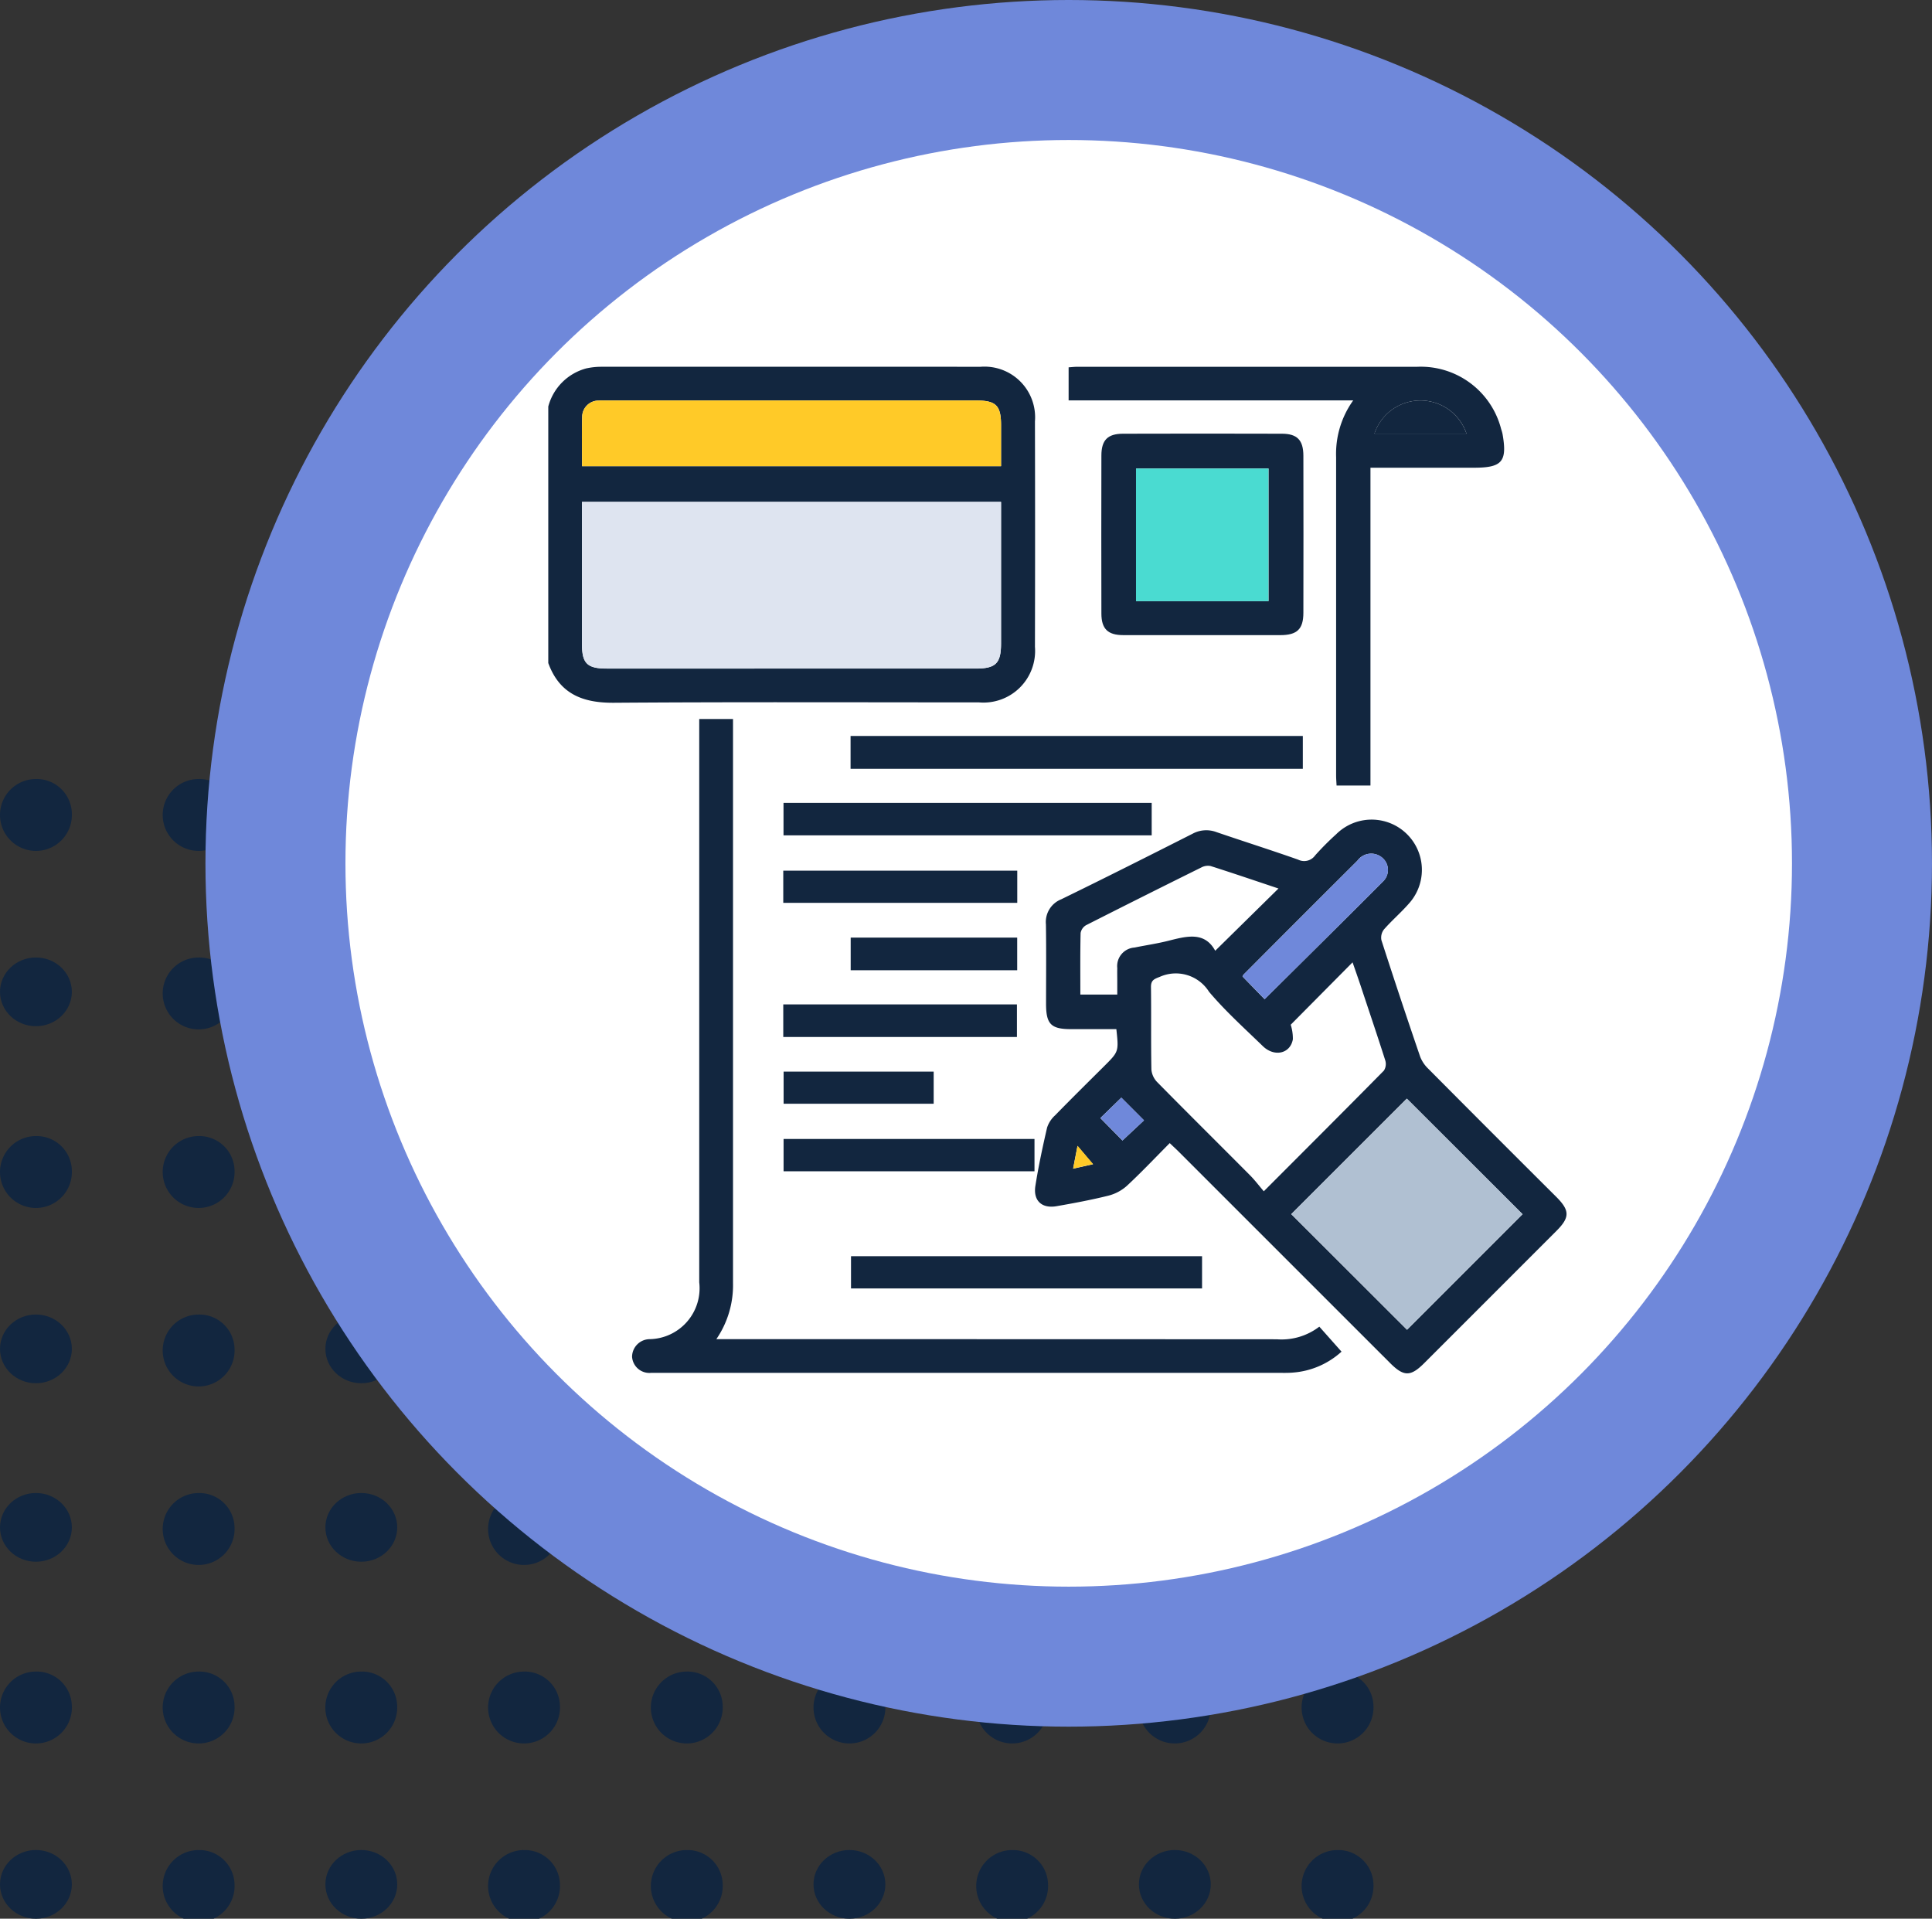 <svg id="Grupo_1015162" data-name="Grupo 1015162" xmlns="http://www.w3.org/2000/svg" xmlns:xlink="http://www.w3.org/1999/xlink" width="118.261" height="117.439" viewBox="0 0 118.261 117.439">
  <rect x="0" y="0" width="118.261" height="117.439" fill="#333333" stroke="none"/>
  <defs>
    <clipPath id="clip-path">
      <rect id="Rectángulo_352916" data-name="Rectángulo 352916" width="62.327" height="61.603" fill="#12263f"/>
    </clipPath>
  </defs>
  <g id="Grupo_156356" data-name="Grupo 156356" transform="translate(0 47.68)">
    <g id="Grupo_156332" data-name="Grupo 156332" transform="translate(0 0)">
      <path id="Trazado_99257" data-name="Trazado 99257" d="M418.612,104.881a2.2,2.2,0,1,1-2.2-2.1A2.153,2.153,0,0,1,418.612,104.881Z" transform="translate(-414.214 -102.779)" fill="#12263f"/>
      <path id="Trazado_116526" data-name="Trazado 116526" d="M418.612,104.881a2.2,2.2,0,1,1-2.2-2.1A2.153,2.153,0,0,1,418.612,104.881Z" transform="translate(-364.418 -102.779)" fill="#12263f"/>
      <path id="Trazado_99258" data-name="Trazado 99258" d="M427.058,104.881a2.2,2.2,0,1,1-2.2-2.1A2.152,2.152,0,0,1,427.058,104.881Z" transform="translate(-412.701 -102.779)" fill="#12263f"/>
      <path id="Trazado_116527" data-name="Trazado 116527" d="M427.058,104.881a2.2,2.2,0,1,1-2.2-2.1A2.152,2.152,0,0,1,427.058,104.881Z" transform="translate(-362.905 -102.779)" fill="#12263f"/>
      <path id="Trazado_99259" data-name="Trazado 99259" d="M435.5,104.881a2.2,2.2,0,1,1-2.2-2.1A2.152,2.152,0,0,1,435.5,104.881Z" transform="translate(-411.188 -102.779)" fill="#12263f"/>
      <path id="Trazado_116531" data-name="Trazado 116531" d="M435.5,104.881a2.2,2.2,0,1,1-2.2-2.1A2.152,2.152,0,0,1,435.5,104.881Z" transform="translate(-361.392 -102.779)" fill="#12263f"/>
      <path id="Trazado_99260" data-name="Trazado 99260" d="M443.951,104.881a2.2,2.2,0,1,1-2.2-2.1A2.152,2.152,0,0,1,443.951,104.881Z" transform="translate(-409.676 -102.779)" fill="#12263f"/>
      <path id="Trazado_116532" data-name="Trazado 116532" d="M443.951,104.881a2.2,2.2,0,1,1-2.2-2.1A2.152,2.152,0,0,1,443.951,104.881Z" transform="translate(-359.879 -102.779)" fill="#12263f"/>
      <path id="Trazado_99261" data-name="Trazado 99261" d="M452.4,104.881a2.2,2.2,0,1,1-2.2-2.1A2.152,2.152,0,0,1,452.4,104.881Z" transform="translate(-408.162 -102.779)" fill="#12263f"/>
    </g>
    <g id="Grupo_156331" data-name="Grupo 156331" transform="translate(0 10.924)">
      <ellipse id="Elipse_3975" data-name="Elipse 3975" cx="2.199" cy="2.103" rx="2.199" ry="2.103" transform="translate(0 0.001)" fill="#12263f"/>
      <ellipse id="Elipse_4742" data-name="Elipse 4742" cx="2.199" cy="2.103" rx="2.199" ry="2.103" transform="translate(49.796 0.001)" fill="#12263f"/>
      <path id="Trazado_99268" data-name="Trazado 99268" d="M427.058,112.389a2.2,2.2,0,1,1-2.2-2.1A2.153,2.153,0,0,1,427.058,112.389Z" transform="translate(-412.701 -110.287)" fill="#12263f"/>
      <path id="Trazado_116528" data-name="Trazado 116528" d="M427.058,112.389a2.2,2.2,0,1,1-2.2-2.1A2.153,2.153,0,0,1,427.058,112.389Z" transform="translate(-362.904 -110.287)" fill="#12263f"/>
      <ellipse id="Elipse_3976" data-name="Elipse 3976" cx="2.199" cy="2.103" rx="2.199" ry="2.103" transform="translate(19.918 0.001)" fill="#12263f"/>
      <ellipse id="Elipse_4743" data-name="Elipse 4743" cx="2.199" cy="2.103" rx="2.199" ry="2.103" transform="translate(69.715 0.001)" fill="#12263f"/>
      <path id="Trazado_99269" data-name="Trazado 99269" d="M443.951,112.389a2.2,2.2,0,1,1-2.2-2.1A2.154,2.154,0,0,1,443.951,112.389Z" transform="translate(-409.676 -110.287)" fill="#12263f"/>
      <path id="Trazado_116533" data-name="Trazado 116533" d="M443.951,112.389a2.2,2.2,0,1,1-2.2-2.1A2.154,2.154,0,0,1,443.951,112.389Z" transform="translate(-359.879 -110.287)" fill="#12263f"/>
      <path id="Trazado_99270" data-name="Trazado 99270" d="M452.4,112.389a2.2,2.2,0,1,1-2.2-2.1A2.153,2.153,0,0,1,452.4,112.389Z" transform="translate(-408.162 -110.287)" fill="#12263f"/>
    </g>
    <g id="Grupo_156330" data-name="Grupo 156330" transform="translate(0 21.85)">
      <path id="Trazado_99274" data-name="Trazado 99274" d="M418.612,119.9a2.2,2.2,0,1,1-2.2-2.1A2.154,2.154,0,0,1,418.612,119.9Z" transform="translate(-414.214 -117.794)" fill="#12263f"/>
      <path id="Trazado_116529" data-name="Trazado 116529" d="M418.612,119.9a2.2,2.2,0,1,1-2.2-2.1A2.154,2.154,0,0,1,418.612,119.9Z" transform="translate(-364.418 -117.794)" fill="#12263f"/>
      <path id="Trazado_99275" data-name="Trazado 99275" d="M427.058,119.9a2.2,2.2,0,1,1-2.2-2.1A2.153,2.153,0,0,1,427.058,119.9Z" transform="translate(-412.701 -117.794)" fill="#12263f"/>
      <path id="Trazado_116530" data-name="Trazado 116530" d="M427.058,119.9a2.2,2.2,0,1,1-2.2-2.1A2.153,2.153,0,0,1,427.058,119.9Z" transform="translate(-362.905 -117.794)" fill="#12263f"/>
      <path id="Trazado_99276" data-name="Trazado 99276" d="M435.5,119.9a2.2,2.2,0,1,1-2.2-2.1A2.153,2.153,0,0,1,435.5,119.9Z" transform="translate(-411.188 -117.794)" fill="#12263f"/>
      <path id="Trazado_116534" data-name="Trazado 116534" d="M435.5,119.9a2.2,2.2,0,1,1-2.2-2.1A2.153,2.153,0,0,1,435.5,119.9Z" transform="translate(-361.392 -117.794)" fill="#12263f"/>
      <path id="Trazado_99277" data-name="Trazado 99277" d="M443.951,119.9a2.2,2.2,0,1,1-2.2-2.1A2.154,2.154,0,0,1,443.951,119.9Z" transform="translate(-409.676 -117.794)" fill="#12263f"/>
      <path id="Trazado_116535" data-name="Trazado 116535" d="M443.951,119.9a2.2,2.2,0,1,1-2.2-2.1A2.154,2.154,0,0,1,443.951,119.9Z" transform="translate(-359.879 -117.794)" fill="#12263f"/>
      <path id="Trazado_99278" data-name="Trazado 99278" d="M452.4,119.9a2.2,2.2,0,1,1-2.2-2.1A2.153,2.153,0,0,1,452.4,119.9Z" transform="translate(-408.162 -117.794)" fill="#12263f"/>
    </g>
    <g id="Grupo_156327" data-name="Grupo 156327" transform="translate(0 54.626)">
      <path id="Trazado_116550" data-name="Trazado 116550" d="M418.612,119.9a2.2,2.2,0,1,1-2.2-2.1A2.154,2.154,0,0,1,418.612,119.9Z" transform="translate(-414.214 -117.794)" fill="#12263f"/>
      <path id="Trazado_116551" data-name="Trazado 116551" d="M418.612,119.9a2.2,2.2,0,1,1-2.2-2.1A2.154,2.154,0,0,1,418.612,119.9Z" transform="translate(-364.418 -117.794)" fill="#12263f"/>
      <path id="Trazado_116552" data-name="Trazado 116552" d="M427.058,119.9a2.2,2.2,0,1,1-2.2-2.1A2.153,2.153,0,0,1,427.058,119.9Z" transform="translate(-412.701 -117.794)" fill="#12263f"/>
      <path id="Trazado_116553" data-name="Trazado 116553" d="M427.058,119.9a2.2,2.2,0,1,1-2.2-2.1A2.153,2.153,0,0,1,427.058,119.9Z" transform="translate(-362.905 -117.794)" fill="#12263f"/>
      <path id="Trazado_116554" data-name="Trazado 116554" d="M435.5,119.9a2.2,2.2,0,1,1-2.2-2.1A2.153,2.153,0,0,1,435.5,119.9Z" transform="translate(-411.188 -117.794)" fill="#12263f"/>
      <path id="Trazado_116555" data-name="Trazado 116555" d="M435.5,119.9a2.2,2.2,0,1,1-2.2-2.1A2.153,2.153,0,0,1,435.5,119.9Z" transform="translate(-361.392 -117.794)" fill="#12263f"/>
      <path id="Trazado_116556" data-name="Trazado 116556" d="M443.951,119.9a2.2,2.2,0,1,1-2.2-2.1A2.154,2.154,0,0,1,443.951,119.9Z" transform="translate(-409.676 -117.794)" fill="#12263f"/>
      <path id="Trazado_116557" data-name="Trazado 116557" d="M443.951,119.9a2.2,2.2,0,1,1-2.2-2.1A2.154,2.154,0,0,1,443.951,119.9Z" transform="translate(-359.879 -117.794)" fill="#12263f"/>
      <path id="Trazado_116558" data-name="Trazado 116558" d="M452.4,119.9a2.2,2.2,0,1,1-2.2-2.1A2.153,2.153,0,0,1,452.4,119.9Z" transform="translate(-408.162 -117.794)" fill="#12263f"/>
    </g>
    <g id="Grupo_156329" data-name="Grupo 156329" transform="translate(0 32.776)">
      <ellipse id="Elipse_3980" data-name="Elipse 3980" cx="2.199" cy="2.103" rx="2.199" ry="2.103" transform="translate(0 0.002)" fill="#12263f"/>
      <ellipse id="Elipse_4744" data-name="Elipse 4744" cx="2.199" cy="2.103" rx="2.199" ry="2.103" transform="translate(49.796 0.002)" fill="#12263f"/>
      <path id="Trazado_99285" data-name="Trazado 99285" d="M427.058,127.406a2.2,2.2,0,1,1-2.2-2.1A2.151,2.151,0,0,1,427.058,127.406Z" transform="translate(-412.701 -125.302)" fill="#12263f"/>
      <path id="Trazado_116536" data-name="Trazado 116536" d="M427.058,127.406a2.2,2.2,0,1,1-2.2-2.1A2.151,2.151,0,0,1,427.058,127.406Z" transform="translate(-362.904 -125.302)" fill="#12263f"/>
      <ellipse id="Elipse_3981" data-name="Elipse 3981" cx="2.199" cy="2.103" rx="2.199" ry="2.103" transform="translate(19.918 0.002)" fill="#12263f"/>
      <ellipse id="Elipse_4745" data-name="Elipse 4745" cx="2.199" cy="2.103" rx="2.199" ry="2.103" transform="translate(69.715 0.002)" fill="#12263f"/>
      <path id="Trazado_99286" data-name="Trazado 99286" d="M443.951,127.406a2.2,2.2,0,1,1-2.2-2.1A2.152,2.152,0,0,1,443.951,127.406Z" transform="translate(-409.676 -125.302)" fill="#12263f"/>
      <path id="Trazado_116537" data-name="Trazado 116537" d="M443.951,127.406a2.2,2.2,0,1,1-2.2-2.1A2.152,2.152,0,0,1,443.951,127.406Z" transform="translate(-359.879 -125.302)" fill="#12263f"/>
      <path id="Trazado_99287" data-name="Trazado 99287" d="M452.4,127.406a2.2,2.2,0,1,1-2.2-2.1A2.151,2.151,0,0,1,452.4,127.406Z" transform="translate(-408.162 -125.302)" fill="#12263f"/>
    </g>
    <g id="Grupo_156326" data-name="Grupo 156326" transform="translate(0 65.553)">
      <ellipse id="Elipse_4754" data-name="Elipse 4754" cx="2.199" cy="2.103" rx="2.199" ry="2.103" transform="translate(0 0.001)" fill="#12263f"/>
      <ellipse id="Elipse_4750" data-name="Elipse 4750" cx="2.199" cy="2.103" rx="2.199" ry="2.103" transform="translate(49.796 0.001)" fill="#12263f"/>
      <path id="Trazado_116548" data-name="Trazado 116548" d="M427.058,127.406a2.2,2.2,0,1,1-2.2-2.1A2.151,2.151,0,0,1,427.058,127.406Z" transform="translate(-412.701 -125.302)" fill="#12263f"/>
      <path id="Trazado_116542" data-name="Trazado 116542" d="M427.058,127.406a2.2,2.2,0,1,1-2.2-2.1A2.151,2.151,0,0,1,427.058,127.406Z" transform="translate(-362.904 -125.302)" fill="#12263f"/>
      <ellipse id="Elipse_4751" data-name="Elipse 4751" cx="2.199" cy="2.103" rx="2.199" ry="2.103" transform="translate(19.918 0.001)" fill="#12263f"/>
      <ellipse id="Elipse_4752" data-name="Elipse 4752" cx="2.199" cy="2.103" rx="2.199" ry="2.103" transform="translate(69.715 0.001)" fill="#12263f"/>
      <path id="Trazado_116543" data-name="Trazado 116543" d="M443.951,127.406a2.2,2.2,0,1,1-2.2-2.1A2.152,2.152,0,0,1,443.951,127.406Z" transform="translate(-409.676 -125.302)" fill="#12263f"/>
      <path id="Trazado_116544" data-name="Trazado 116544" d="M443.951,127.406a2.2,2.2,0,1,1-2.2-2.1A2.152,2.152,0,0,1,443.951,127.406Z" transform="translate(-359.879 -125.302)" fill="#12263f"/>
      <path id="Trazado_116545" data-name="Trazado 116545" d="M452.4,127.406a2.2,2.2,0,1,1-2.2-2.1A2.151,2.151,0,0,1,452.4,127.406Z" transform="translate(-408.162 -125.302)" fill="#12263f"/>
    </g>
    <g id="Grupo_156328" data-name="Grupo 156328" transform="translate(0 43.702)">
      <ellipse id="Elipse_3985" data-name="Elipse 3985" cx="2.199" cy="2.103" rx="2.199" ry="2.103" transform="translate(0 0.001)" fill="#12263f"/>
      <ellipse id="Elipse_4746" data-name="Elipse 4746" cx="2.199" cy="2.103" rx="2.199" ry="2.103" transform="translate(49.796 0.001)" fill="#12263f"/>
      <path id="Trazado_99291" data-name="Trazado 99291" d="M427.058,134.914a2.2,2.2,0,1,1-2.2-2.1A2.151,2.151,0,0,1,427.058,134.914Z" transform="translate(-412.701 -132.81)" fill="#12263f"/>
      <path id="Trazado_116538" data-name="Trazado 116538" d="M427.058,134.914a2.2,2.2,0,1,1-2.2-2.1A2.151,2.151,0,0,1,427.058,134.914Z" transform="translate(-362.904 -132.81)" fill="#12263f"/>
      <ellipse id="Elipse_3986" data-name="Elipse 3986" cx="2.199" cy="2.103" rx="2.199" ry="2.103" transform="translate(19.918 0.001)" fill="#12263f"/>
      <ellipse id="Elipse_4747" data-name="Elipse 4747" cx="2.199" cy="2.103" rx="2.199" ry="2.103" transform="translate(69.715 0.001)" fill="#12263f"/>
      <path id="Trazado_99292" data-name="Trazado 99292" d="M443.951,134.914a2.2,2.2,0,1,1-2.2-2.1A2.152,2.152,0,0,1,443.951,134.914Z" transform="translate(-409.676 -132.81)" fill="#12263f"/>
      <path id="Trazado_116539" data-name="Trazado 116539" d="M443.951,134.914a2.2,2.2,0,1,1-2.2-2.1A2.152,2.152,0,0,1,443.951,134.914Z" transform="translate(-359.879 -132.81)" fill="#12263f"/>
      <path id="Trazado_99293" data-name="Trazado 99293" d="M452.4,134.914a2.2,2.2,0,1,1-2.2-2.1A2.151,2.151,0,0,1,452.4,134.914Z" transform="translate(-408.162 -132.81)" fill="#12263f"/>
    </g>
  </g>
  <g id="Grupo_1015138" data-name="Grupo 1015138" transform="translate(12.576 0)">
    <circle id="Elipse_8447" data-name="Elipse 8447" cx="52.842" cy="52.842" r="52.842" transform="translate(0)" fill="#6f88da"/>
    <circle id="Elipse_8448" data-name="Elipse 8448" cx="44.273" cy="44.273" r="44.273" transform="translate(8.569 8.569)" fill="#fff"/>
    <g id="Grupo_1019277" data-name="Grupo 1019277" transform="translate(20.985 22.447)">
      <g id="Grupo_1019277-2" data-name="Grupo 1019277" clip-path="url(#clip-path)">
        <path id="Trazado_735598" data-name="Trazado 735598" d="M0,2.44A3.284,3.284,0,0,1,2.325.106a4.287,4.287,0,0,1,.96-.1Q14.869,0,26.453.007A3.1,3.1,0,0,1,29.79,3.348q.017,6.9,0,13.8a3.161,3.161,0,0,1-3.427,3.4c-7.439,0-14.877-.03-22.316.023C2.123,20.591.693,20.043,0,18.139ZM2.063,8.276v.674q0,4.015,0,8.03c0,1.186.315,1.5,1.528,1.5H26.161c1.231,0,1.553-.318,1.553-1.539q0-4.015,0-8.03V8.276Zm0-2.184H27.715c0-.868,0-1.695,0-2.521,0-1.2-.313-1.5-1.517-1.5H3.581c-.162,0-.325-.008-.486.005a1,1,0,0,0-1.02,1c-.03.989-.008,1.979-.008,3.017" transform="translate(0 -0.004)" fill="#12263f"/>
        <path id="Trazado_735599" data-name="Trazado 735599" d="M252.592,247.019c-.909.914-1.743,1.8-2.635,2.626a2.7,2.7,0,0,1-1.146.6c-1.04.258-2.1.455-3.152.639-.9.157-1.438-.34-1.294-1.246.19-1.2.444-2.386.717-3.568a1.746,1.746,0,0,1,.486-.744c.992-1.016,2-2.012,3.009-3.015.892-.89.892-.89.744-2.264h-2.764c-1.235,0-1.537-.3-1.539-1.545,0-1.623.017-3.246-.008-4.868a1.494,1.494,0,0,1,.934-1.533c2.694-1.313,5.37-2.662,8.044-4.015a1.761,1.761,0,0,1,1.457-.1c1.664.569,3.341,1.1,5,1.685a.826.826,0,0,0,1.047-.262,17.174,17.174,0,0,1,1.287-1.293,3.076,3.076,0,0,1,4.447,4.248c-.48.549-1.039,1.027-1.52,1.575a.813.813,0,0,0-.16.662q1.155,3.58,2.375,7.14a2.05,2.05,0,0,0,.5.736q3.9,3.926,7.827,7.835c.836.837.838,1.257.007,2.089q-4.043,4.046-8.089,8.089c-.834.834-1.25.833-2.089-.006l-12.952-12.95c-.156-.156-.318-.3-.531-.507m7.4-7.249a2.768,2.768,0,0,1,.131.893c-.157.88-1.131,1.1-1.838.416-1.12-1.087-2.29-2.138-3.293-3.327a2.4,2.4,0,0,0-3.017-.913c-.349.135-.542.209-.537.628.022,1.683-.006,3.366.026,5.048a1.26,1.26,0,0,0,.359.77c1.878,1.907,3.78,3.79,5.667,5.688.3.3.555.641.854.99,2.522-2.526,4.947-4.946,7.352-7.386a.751.751,0,0,0,.082-.63c-.484-1.522-1-3.035-1.5-4.549-.162-.484-.331-.965-.5-1.448l-3.786,3.819m14.194,11.6L267.1,244.3l-7.073,7.07,7.085,7.077,7.072-7.073M247.12,237.929h2.257c0-.3,0-.565,0-.826s-.007-.527,0-.79a1.138,1.138,0,0,1,1.054-1.26c.693-.142,1.4-.243,2.08-.416,1.114-.28,2.211-.582,2.862.612l3.872-3.81c-1.365-.456-2.756-.931-4.156-1.376a.854.854,0,0,0-.569.089q-3.533,1.748-7.048,3.53a.69.69,0,0,0-.339.483c-.029,1.234-.016,2.47-.016,3.764m11.279.285c2.428-2.411,4.85-4.8,7.252-7.211a.977.977,0,0,0-.016-1.416,1.041,1.041,0,0,0-1.556.15q-3.488,3.477-6.963,6.966a.449.449,0,0,0-.07.12l1.353,1.392m-10.055,7.275,1.353,1.374,1.318-1.233-1.387-1.39-1.284,1.25m-.448,2.825-.951-1.122-.269,1.394,1.22-.272" transform="translate(-214.548 -199.503)" fill="#12263f"/>
        <path id="Trazado_735600" data-name="Trazado 735600" d="M46.172,176.838h2.067v.654q0,16.942,0,33.884a5.841,5.841,0,0,1-1.02,3.418h.79q16.76,0,33.519.008a3.8,3.8,0,0,0,2.6-.773l1.359,1.53a4.974,4.974,0,0,1-2.967,1.28c-.3.027-.608.018-.912.018H43.65c-.142,0-.284,0-.426,0a1.061,1.061,0,0,1-1.164-.985,1.09,1.09,0,0,1,1.09-1.078,3.116,3.116,0,0,0,3.021-3.482q0-16.82,0-33.64v-.833" transform="translate(-36.931 -155.275)" fill="#12263f"/>
        <path id="Trazado_735601" data-name="Trazado 735601" d="M278.6,2.061h-17.42V.036c.18-.011.356-.033.533-.033q10.4,0,20.8,0a5.077,5.077,0,0,1,5.143,3.814,2.687,2.687,0,0,1,.083.29c.3,1.7-.02,2.074-1.751,2.074h-6.332V25.634h-2.074c-.01-.2-.028-.416-.028-.629q0-9.731,0-19.462A5.615,5.615,0,0,1,278.6,2.061m1.3,2.033h5.635a2.971,2.971,0,0,0-5.635,0" transform="translate(-229.329 0)" fill="#12263f"/>
        <path id="Trazado_735602" data-name="Trazado 735602" d="M283.735,45.883c-1.6,0-3.2,0-4.8,0-.946,0-1.341-.38-1.343-1.318q-.011-4.834,0-9.668c0-.947.377-1.338,1.32-1.341q4.865-.015,9.729,0c.939,0,1.313.394,1.315,1.348q.01,4.8,0,9.608c0,1.008-.386,1.371-1.414,1.372q-2.4,0-4.8,0m4.082-10.2h-8.106V43.8h8.106Z" transform="translate(-243.735 -29.456)" fill="#12263f"/>
        <rect id="Rectángulo_352907" data-name="Rectángulo 352907" width="27.683" height="2.009" transform="translate(18.504 22.6)" fill="#12263f"/>
        <rect id="Rectángulo_352908" data-name="Rectángulo 352908" width="22.537" height="1.986" transform="translate(14.399 26.696)" fill="#12263f"/>
        <rect id="Rectángulo_352909" data-name="Rectángulo 352909" width="21.488" height="1.974" transform="translate(18.531 54.441)" fill="#12263f"/>
        <rect id="Rectángulo_352910" data-name="Rectángulo 352910" width="15.359" height="1.978" transform="translate(14.403 47.266)" fill="#12263f"/>
        <rect id="Rectángulo_352911" data-name="Rectángulo 352911" width="14.323" height="1.97" transform="translate(14.384 30.844)" fill="#12263f"/>
        <rect id="Rectángulo_352912" data-name="Rectángulo 352912" width="14.303" height="1.994" transform="translate(14.384 39.03)" fill="#12263f"/>
        <rect id="Rectángulo_352913" data-name="Rectángulo 352913" width="10.192" height="1.998" transform="translate(18.511 34.941)" fill="#12263f"/>
        <rect id="Rectángulo_352914" data-name="Rectángulo 352914" width="9.186" height="1.966" transform="translate(14.405 43.144)" fill="#12263f"/>
        <path id="Trazado_735603" data-name="Trazado 735603" d="M16.919,67.84H42.571v.631q0,4.015,0,8.03c0,1.221-.322,1.539-1.554,1.539H18.448c-1.214,0-1.528-.31-1.528-1.5q0-4.015,0-8.03V67.84" transform="translate(-14.856 -59.568)" fill="#dee4f0"/>
        <path id="Trazado_735604" data-name="Trazado 735604" d="M16.9,20.935c0-1.038-.022-2.028.008-3.017a1,1,0,0,1,1.02-1c.161-.013.324-.005.486-.005H41.031c1.2,0,1.513.307,1.517,1.5,0,.826,0,1.653,0,2.521Z" transform="translate(-14.833 -14.847)" fill="#ffca28"/>
        <path id="Trazado_735606" data-name="Trazado 735606" d="M387.163,374.45l-7.072,7.073-7.085-7.077,7.073-7.07,7.083,7.074" transform="translate(-327.522 -322.579)" fill="#b0c0d2"/>
        <path id="Trazado_735608" data-name="Trazado 735608" d="M349.878,253.277l-1.353-1.392a.448.448,0,0,1,.07-.12q3.479-3.486,6.963-6.966a1.041,1.041,0,0,1,1.556-.15.977.977,0,0,1,.016,1.416c-2.4,2.41-4.823,4.8-7.251,7.211" transform="translate(-306.026 -214.567)" fill="#6f88da"/>
        <path id="Trazado_735609" data-name="Trazado 735609" d="M277.161,368.116l1.284-1.25,1.387,1.39-1.318,1.233-1.353-1.374" transform="translate(-243.364 -322.131)" fill="#6f88da"/>
        <path id="Trazado_735610" data-name="Trazado 735610" d="M264.708,392.2l-1.22.272.269-1.394.951,1.122" transform="translate(-231.359 -343.394)" fill="#ffca28"/>
        <path id="Trazado_735611" data-name="Trazado 735611" d="M414.71,18.971a2.971,2.971,0,0,1,5.635,0H414.71Z" transform="translate(-364.141 -14.877)" fill="#12263f"/>
        <rect id="Rectángulo_352915" data-name="Rectángulo 352915" width="8.106" height="8.117" transform="translate(35.976 6.231)" fill="#4adbd1"/>
      </g>
    </g>
  </g>
</svg>
